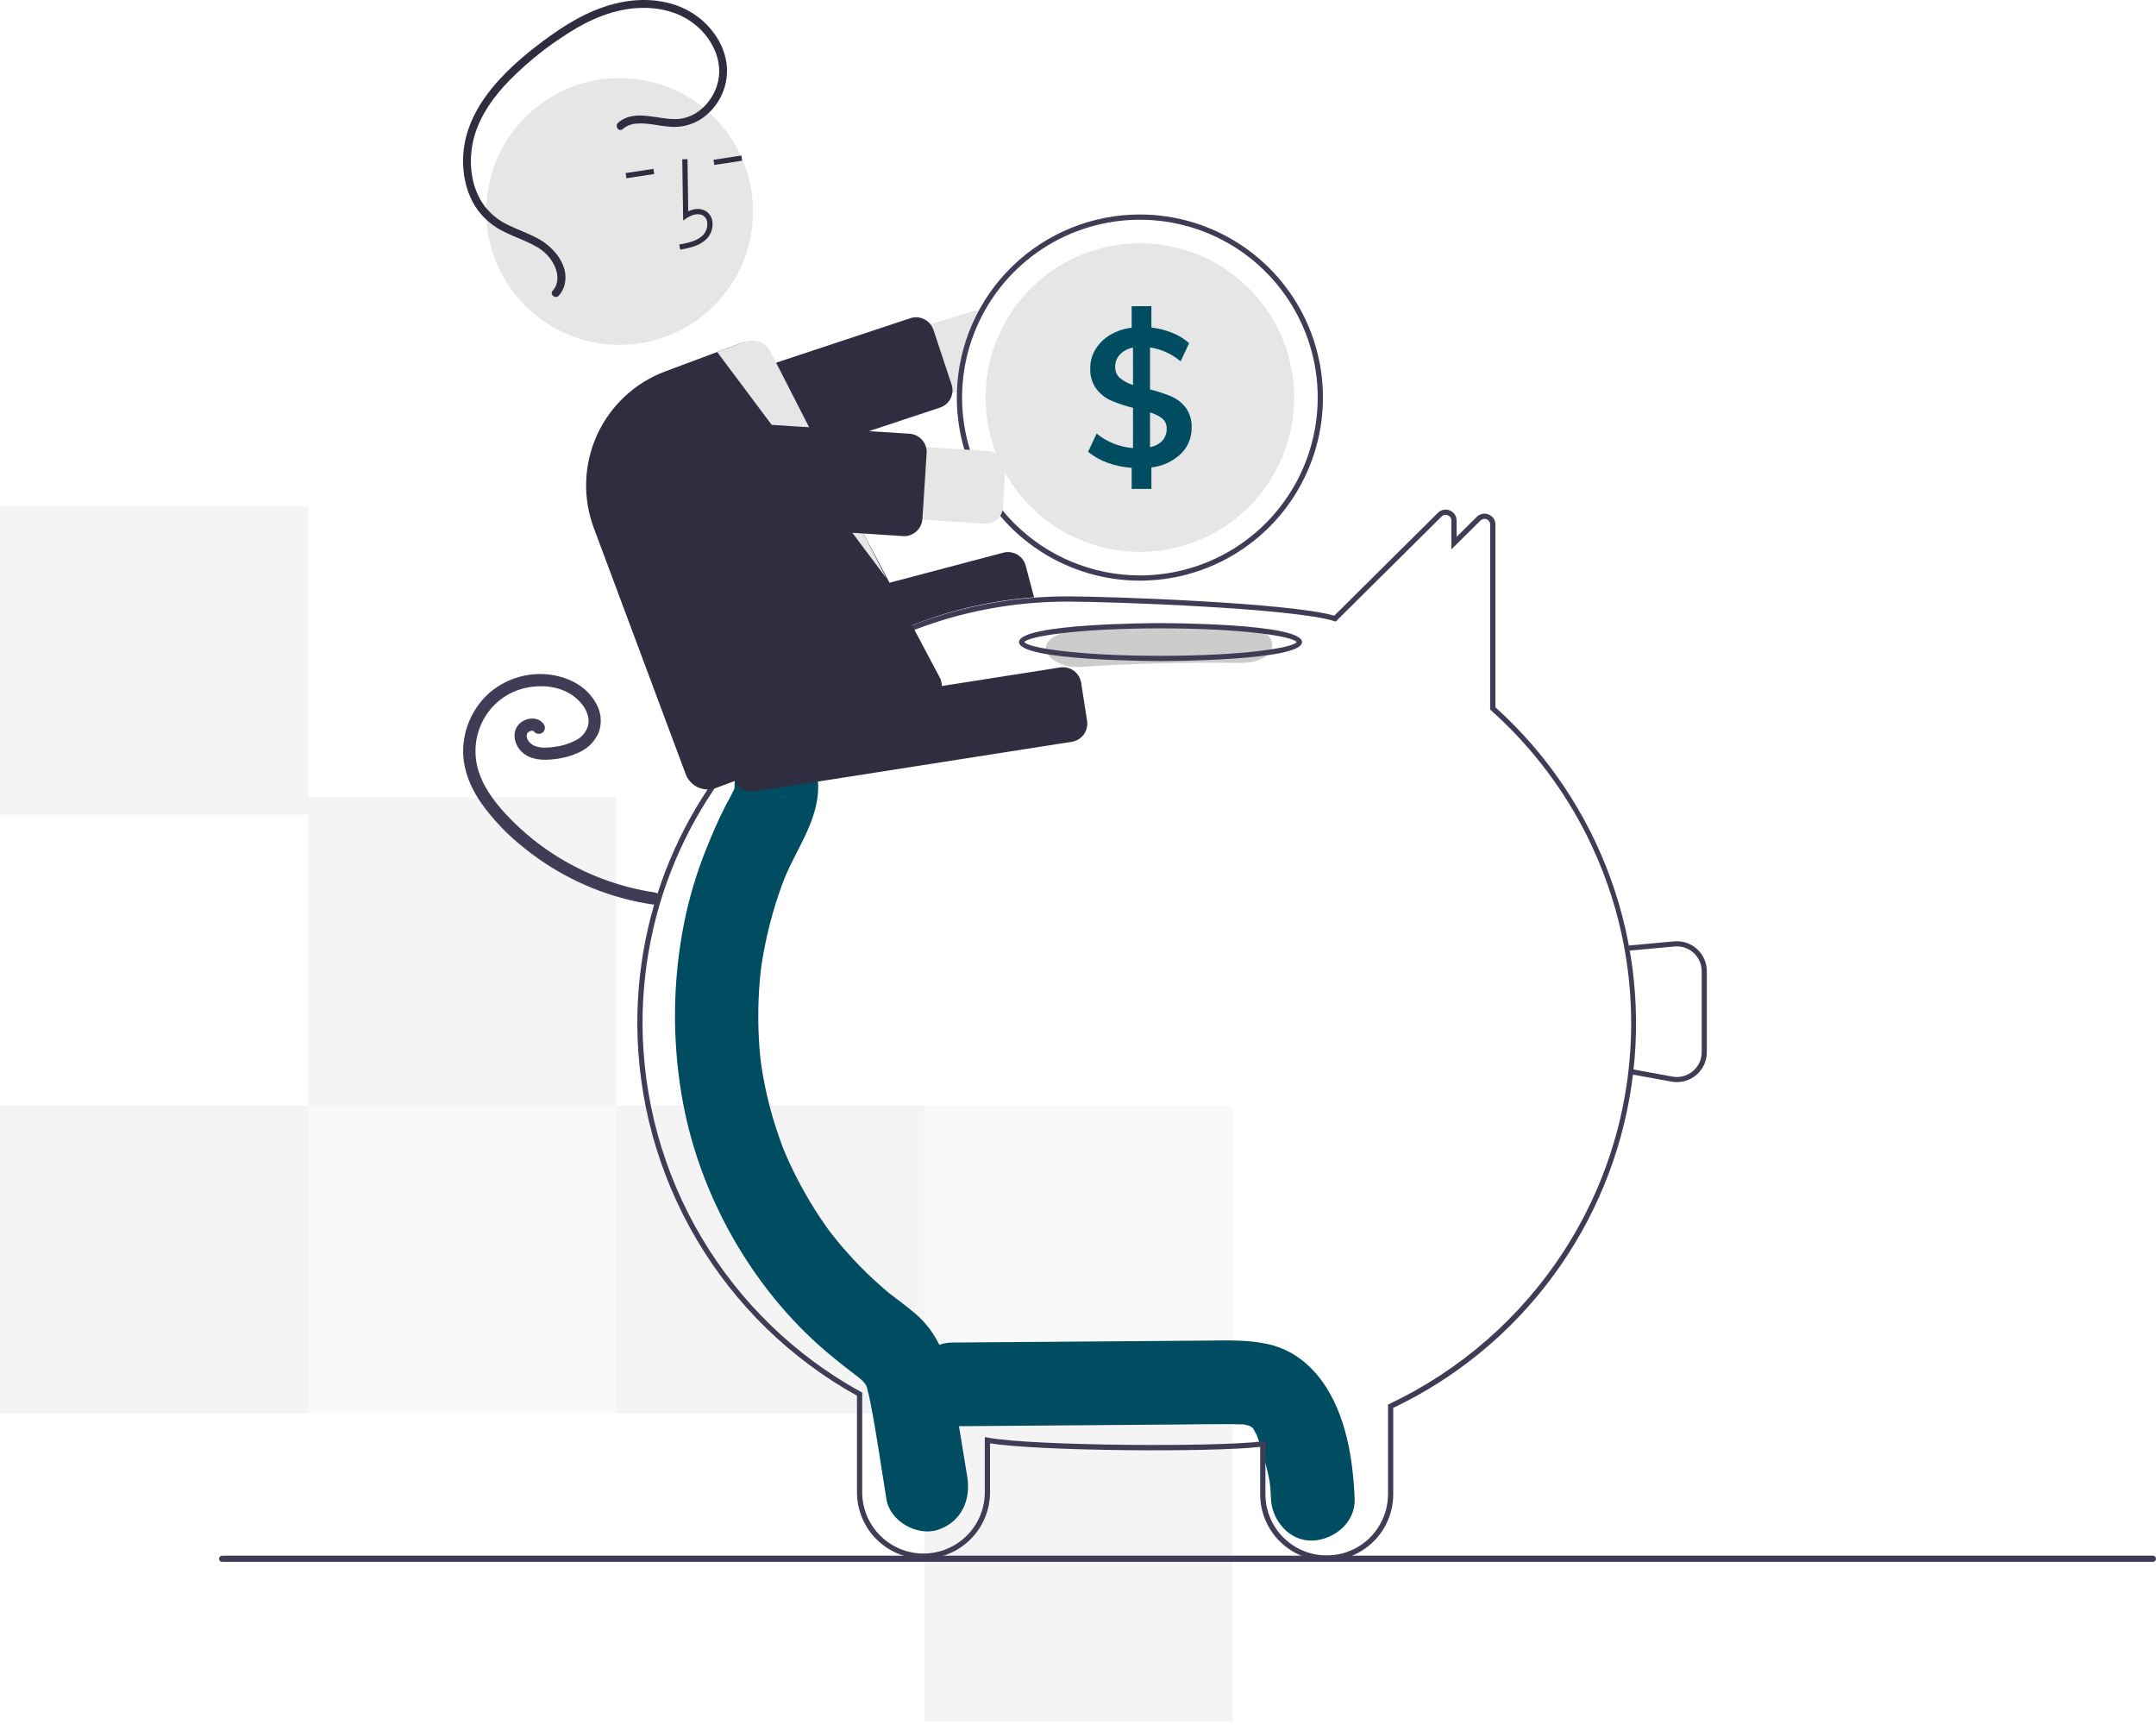 <svg width="315" height="252" viewBox="0 0 315 252" fill="none" xmlns="http://www.w3.org/2000/svg">
<g opacity="0.3">
<rect width="45.011" height="45.011" transform="matrix(1 -8.74228e-08 -8.74228e-08 -1 0 206.497)" fill="#D9D9D9"/>
<rect width="45.011" height="45.011" transform="matrix(1 -8.74228e-08 -8.74228e-08 -1 45.011 206.497)" fill="#D9D9D9" fill-opacity="0.5"/>
<rect width="45.011" height="45.011" transform="matrix(1 -8.74228e-08 -8.74228e-08 -1 45.011 161.486)" fill="#D9D9D9" fill-opacity="0.9"/>
<rect width="45.011" height="45.011" transform="matrix(1 -8.74228e-08 -8.74228e-08 -1 90.022 206.497)" fill="#D9D9D9" fill-opacity="0.9"/>
<rect width="45.011" height="45.011" transform="matrix(1 -8.74228e-08 -8.74228e-08 -1 135.032 206.497)" fill="#D9D9D9" fill-opacity="0.5"/>
<rect width="45.011" height="45.011" transform="matrix(1 -8.74228e-08 -8.74228e-08 -1 135.032 251.507)" fill="#D9D9D9" fill-opacity="0.9"/>
<rect width="45.011" height="45.011" transform="matrix(1 -8.74228e-08 -8.74228e-08 -1 0 119.011)" fill="#D9D9D9" fill-opacity="0.9"/>
</g>
<path d="M193.219 201.858C191.262 199.118 188.613 197.113 185.283 196.363C182.379 195.708 179.393 195.82 176.441 195.843L139.114 196.13C135.917 196.155 132.852 198.925 133.001 202.244C133.148 205.535 135.687 208.384 139.114 208.357C150.048 208.273 160.982 208.189 171.916 208.104C174.494 208.084 177.073 208.038 179.651 208.046C180.23 208.048 180.807 208.079 181.385 208.085C181.525 208.087 181.626 208.086 181.698 208.083C181.716 208.088 181.731 208.093 181.754 208.1C182.056 208.182 182.365 208.239 182.669 208.318C182.562 208.321 182.866 208.51 183.018 208.575C183.039 208.616 183.083 208.689 183.158 208.802C183.262 208.997 183.569 209.588 183.582 209.57C184.044 210.739 184.426 211.938 184.723 213.159C185.434 215.851 185.59 216.414 185.692 218.94C185.821 222.132 188.411 225.206 191.805 225.054C195.007 224.91 198.057 222.363 197.919 218.94C197.685 213.173 196.673 206.695 193.219 201.858Z" fill="#004D61"/>
<path d="M141.308 215.654C140.607 211.405 139.919 207.154 139.205 202.908C138.479 198.6 136.998 194.655 133.646 191.828C132.75 191.073 131.822 190.368 130.889 189.664C130.561 189.417 130.234 189.17 129.91 188.917C129.89 188.902 129.878 188.893 129.861 188.88C129.825 188.849 129.783 188.812 129.725 188.764C128.328 187.581 126.978 186.346 125.692 185.034C124.55 183.868 123.458 182.652 122.416 181.387C122.155 181.07 121.898 180.752 121.645 180.43C121.601 180.375 121.366 180.071 121.211 179.873C121.067 179.674 120.804 179.316 120.759 179.253C120.463 178.834 120.172 178.411 119.886 177.984C117.939 175.067 116.253 171.983 114.847 168.77C114.708 168.451 114.572 168.131 114.439 167.808C114.404 167.71 114.357 167.583 114.296 167.415C114.013 166.636 113.73 165.858 113.471 165.07C112.921 163.396 112.448 161.698 112.052 159.975C111.857 159.124 111.681 158.269 111.524 157.409C111.443 156.967 111.368 156.524 111.297 156.08C111.286 156.007 111.217 155.528 111.177 155.257C111.147 154.985 111.091 154.504 111.084 154.429C111.039 153.982 110.999 153.534 110.964 153.086C110.886 152.077 110.833 151.067 110.806 150.055C110.759 148.256 110.791 146.457 110.903 144.659C110.966 143.648 111.056 142.641 111.167 141.635C111.174 141.573 111.179 141.524 111.184 141.479C111.191 141.434 111.199 141.383 111.208 141.32C111.29 140.764 111.377 140.209 111.474 139.655C111.84 137.554 112.317 135.473 112.902 133.422C113.18 132.452 113.48 131.49 113.805 130.535C113.95 130.112 114.099 129.69 114.253 129.269C114.243 129.296 114.705 128.117 114.711 128.077C116.543 123.749 119.54 119.802 119.544 114.885C119.547 111.556 116.73 108.367 113.431 108.521C111.786 108.583 110.229 109.281 109.088 110.468C107.948 111.655 107.313 113.239 107.317 114.885C107.317 114.96 107.317 115.024 107.317 115.086C107.286 115.189 107.26 115.276 107.237 115.352C106.88 116.129 106.442 116.866 106.05 117.624C104.976 119.696 104.059 121.836 103.189 124.008C101.763 127.544 100.672 131.206 99.93 134.946C98.316 143.14 98.191 151.558 99.56 159.797C101.93 174.245 109.747 188.075 120.614 197.371C121.557 198.178 122.523 198.957 123.498 199.721C123.902 200.037 124.309 200.347 124.718 200.656C124.911 200.801 125.712 201.433 125.36 201.127C126.117 201.773 126.436 202.099 126.63 202.575C126.659 202.685 126.697 202.834 126.749 203.037C126.886 203.574 127.017 204.11 127.125 204.655C128.071 209.412 128.728 214.249 129.518 219.038C130.061 222.328 134.112 224.469 137.038 223.483C140.445 222.335 141.89 219.179 141.308 215.654Z" fill="#004D61"/>
<path d="M193.838 227.993C191.27 228 188.805 226.988 186.983 225.179C185.16 223.371 184.13 220.913 184.117 218.346V211.372C176.816 212.189 151.815 212 144.648 210.849V218.067C144.629 220.632 143.596 223.086 141.775 224.893C139.955 226.7 137.493 227.714 134.928 227.714C132.362 227.714 129.901 226.7 128.08 224.893C126.259 223.086 125.227 220.632 125.207 218.067V203.895C115.501 198.502 107.409 190.617 101.767 181.054C96.125 171.49 93.137 160.594 93.112 149.49C93.112 130.451 101.741 112.69 116.786 100.761C126.568 92.979 138.453 88.299 150.915 87.322C152.606 87.189 154.308 87.122 155.973 87.122C161.839 87.122 188.305 88.028 194.945 89.939L210.086 74.915C210.309 74.691 210.593 74.538 210.903 74.477C211.212 74.415 211.533 74.447 211.825 74.568C212.118 74.685 212.37 74.888 212.546 75.15C212.722 75.412 212.815 75.722 212.812 76.038V78.427L215.76 75.507C215.983 75.283 216.267 75.13 216.576 75.068C216.885 75.006 217.206 75.038 217.498 75.16C217.791 75.276 218.043 75.479 218.22 75.742C218.396 76.004 218.489 76.314 218.486 76.63V103.324C226.084 110.174 231.875 118.792 235.345 128.414C238.816 138.037 239.859 148.367 238.383 158.489C236.906 168.611 232.956 178.213 226.881 186.443C220.807 194.674 212.795 201.278 203.558 205.672V218.346C203.545 220.913 202.515 223.371 200.693 225.179C198.87 226.988 196.405 228 193.838 227.993V227.993ZM184.882 210.505V218.346C184.901 220.708 185.853 222.968 187.53 224.631C189.208 226.295 191.475 227.229 193.838 227.229C196.2 227.229 198.467 226.295 200.145 224.631C201.822 222.968 202.774 220.708 202.794 218.346V205.189L203.012 205.086C213.377 200.167 222.176 192.473 228.432 182.856C236.405 170.584 239.72 155.863 237.779 141.358C235.837 126.853 228.768 113.523 217.849 103.779L217.722 103.665V76.63C217.725 76.466 217.677 76.305 217.585 76.168C217.494 76.032 217.362 75.927 217.209 75.868C217.057 75.802 216.889 75.785 216.726 75.817C216.564 75.849 216.415 75.93 216.299 76.048L212.048 80.259V76.038C212.051 75.874 212.003 75.712 211.911 75.576C211.82 75.44 211.688 75.335 211.535 75.275C211.383 75.21 211.214 75.193 211.051 75.225C210.889 75.258 210.74 75.339 210.624 75.457L195.158 90.803L194.939 90.734C188.766 88.802 161.883 87.886 155.973 87.886C154.328 87.886 152.646 87.953 150.975 88.084C138.664 89.049 126.924 93.672 117.261 101.36C102.4 113.143 93.876 130.685 93.876 149.49C93.902 160.496 96.874 171.294 102.483 180.762C108.092 190.231 116.135 198.025 125.775 203.335L125.972 203.445V218.067C125.991 220.429 126.944 222.688 128.621 224.352C130.299 226.015 132.565 226.949 134.928 226.949C137.29 226.949 139.557 226.015 141.235 224.352C142.912 222.688 143.864 220.429 143.884 218.067V209.934L144.337 210.019C150.777 211.231 177.896 211.422 184.45 210.562L184.882 210.505Z" fill="#3F3D56"/>
<path d="M142.039 45.513L99.726 58.229C98.381 58.635 97.251 59.559 96.586 60.797C95.921 62.035 95.774 63.487 96.179 64.834C96.583 66.18 97.506 67.31 98.743 67.977C99.981 68.644 101.433 68.792 102.779 68.389L139.807 57.258L140.583 57.025C140.74 53.028 141.824 49.122 143.75 45.616C143.509 45.508 143.25 45.44 142.986 45.418C142.667 45.387 142.345 45.419 142.039 45.513Z" fill="#E6E6E6"/>
<path d="M102.047 71.1C101.486 71.098 100.939 70.92 100.484 70.591C100.028 70.262 99.688 69.798 99.511 69.265L96.865 61.281C96.755 60.948 96.711 60.596 96.737 60.245C96.762 59.895 96.856 59.553 97.014 59.239C97.172 58.925 97.39 58.646 97.655 58.416C97.921 58.186 98.23 58.011 98.563 57.901L133.001 46.488C133.334 46.377 133.686 46.334 134.036 46.359C134.387 46.385 134.729 46.479 135.042 46.636C135.356 46.794 135.636 47.012 135.866 47.278C136.095 47.543 136.271 47.852 136.381 48.185L139.027 56.169C139.247 56.826 139.203 57.542 138.904 58.167C138.605 58.792 138.074 59.276 137.425 59.516C137.393 59.528 137.361 59.539 137.328 59.55L102.891 70.962C102.619 71.053 102.334 71.099 102.047 71.1Z" fill="#2F2E41"/>
<path d="M166.542 31.334C159.591 31.337 152.914 34.044 147.925 38.882C142.935 43.721 140.024 50.311 139.807 57.258C139.799 57.53 139.796 57.805 139.796 58.08C139.796 63.37 141.364 68.541 144.303 72.939C147.242 77.338 151.419 80.766 156.306 82.79C161.194 84.814 166.571 85.344 171.76 84.312C176.948 83.28 181.713 80.733 185.454 76.992C189.194 73.252 191.742 68.486 192.774 63.298C193.806 58.11 193.276 52.732 191.252 47.845C189.227 42.958 185.799 38.78 181.401 35.842C177.003 32.903 171.831 31.334 166.542 31.334V31.334ZM166.542 84.062C159.653 84.055 153.049 81.315 148.178 76.444C143.307 71.573 140.567 64.969 140.56 58.08C140.56 57.725 140.567 57.373 140.583 57.025C140.79 51.936 142.488 47.02 145.467 42.888C148.445 38.756 152.573 35.59 157.336 33.785C162.099 31.981 167.288 31.616 172.257 32.736C177.226 33.856 181.756 36.412 185.283 40.087C188.811 43.761 191.181 48.391 192.099 53.401C193.016 58.412 192.44 63.581 190.443 68.267C188.446 72.953 185.116 76.948 180.866 79.757C176.617 82.565 171.635 84.062 166.542 84.062V84.062Z" fill="#3F3D56"/>
<path d="M189.085 58.08C189.085 64.059 186.71 69.793 182.482 74.02C178.254 78.248 172.52 80.623 166.542 80.623C160.563 80.623 154.829 78.248 150.601 74.02C146.374 69.793 143.999 64.059 143.999 58.08C143.999 57.365 144.033 56.662 144.098 55.967C144.641 50.197 147.386 44.858 151.762 41.058C156.138 37.258 161.81 35.29 167.599 35.562C173.388 35.834 178.851 38.325 182.852 42.518C186.852 46.711 189.085 52.284 189.085 58.08V58.08Z" fill="#E6E6E6"/>
<path d="M173.255 59.578C172.708 58.859 171.989 58.29 171.165 57.923C170.148 57.495 169.097 57.15 168.024 56.892V50.755C169.674 51.004 171.221 51.709 172.491 52.792L173.736 50.136C173.02 49.498 172.197 48.99 171.306 48.635C170.318 48.235 169.281 47.969 168.223 47.844V44.734H165.338V47.874C164.224 47.999 163.15 48.36 162.186 48.933C161.315 49.448 160.582 50.166 160.05 51.027C159.542 51.866 159.278 52.831 159.29 53.812C159.24 54.875 159.548 55.925 160.165 56.792C160.732 57.544 161.482 58.138 162.342 58.519C163.376 58.961 164.444 59.315 165.537 59.578V65.458C163.59 65.311 161.735 64.571 160.222 63.337L158.976 65.997C159.822 66.696 160.784 67.242 161.819 67.609C162.953 68.015 164.137 68.262 165.338 68.343V71.426H168.223V68.285C169.825 68.11 171.328 67.421 172.506 66.322C173.025 65.824 173.435 65.224 173.71 64.56C173.985 63.895 174.118 63.181 174.103 62.462C174.151 61.433 173.852 60.417 173.255 59.578V59.578ZM165.537 56.242C164.834 56.029 164.181 55.678 163.615 55.21C163.39 55.011 163.213 54.764 163.096 54.488C162.978 54.212 162.923 53.913 162.935 53.613C162.914 52.933 163.164 52.272 163.63 51.776C164.147 51.255 164.813 50.909 165.537 50.786V56.242ZM169.835 64.373C169.348 64.873 168.713 65.204 168.024 65.317V60.258C168.683 60.434 169.299 60.742 169.835 61.163C170.039 61.337 170.2 61.554 170.308 61.799C170.416 62.044 170.467 62.31 170.458 62.577C170.484 63.233 170.262 63.874 169.835 64.373V64.373Z" fill="#004D61"/>
<path d="M103.275 103.458C102.685 103.457 102.111 103.261 101.643 102.901C101.175 102.54 100.839 102.036 100.687 101.465L99.246 96.013C99.066 95.327 99.165 94.599 99.521 93.986C99.878 93.373 100.462 92.927 101.147 92.745L146.593 80.737C147.279 80.558 148.007 80.657 148.62 81.014C149.232 81.371 149.678 81.956 149.86 82.641L151.08 87.261L150.852 87.278C139.196 88.185 128.044 92.41 118.715 99.456L118.649 99.488L103.954 103.37C103.733 103.428 103.504 103.458 103.275 103.458V103.458Z" fill="#2F2E41"/>
<path d="M95.749 130.39C90.418 129.602 85.319 127.674 80.801 124.738C78.562 123.284 76.49 121.589 74.621 119.683C72.776 117.802 71.011 115.663 70.098 113.158C69.219 110.839 69.264 108.272 70.224 105.986C71.172 103.714 72.981 101.911 75.256 100.971C77.544 100.059 80.309 99.961 82.537 100.96C83.598 101.426 84.516 102.165 85.198 103.102C85.514 103.535 85.749 104.021 85.889 104.538C86.02 105.007 86.032 105.5 85.924 105.975C85.793 106.448 85.563 106.888 85.249 107.265C84.934 107.642 84.542 107.948 84.1 108.161C83.126 108.661 82.072 108.982 80.985 109.111C79.892 109.26 78.323 109.396 77.444 108.519C77.263 108.345 77.121 108.135 77.026 107.903C76.96 107.725 76.938 107.534 76.961 107.346C76.948 107.429 77.014 107.166 77.01 107.176C76.996 107.215 76.936 107.31 77.021 107.164C77.048 107.116 77.078 107.07 77.11 107.025C77.081 107.063 77.018 107.126 77.132 107.018C77.226 106.915 77.347 106.84 77.481 106.802C77.534 106.787 77.587 106.775 77.64 106.76C77.775 106.723 77.506 106.762 77.644 106.758C77.697 106.756 77.751 106.757 77.804 106.755C77.939 106.749 77.671 106.718 77.8 106.751C77.851 106.763 77.9 106.776 77.95 106.791C78.058 106.825 77.874 106.712 77.947 106.797C78.032 106.896 77.857 106.701 77.954 106.796C78.002 106.844 78.048 106.894 78.091 106.947C78.26 107.114 78.487 107.207 78.724 107.207C78.961 107.207 79.189 107.114 79.357 106.947C79.52 106.777 79.611 106.55 79.611 106.314C79.611 106.078 79.52 105.851 79.357 105.681C78.474 104.586 76.73 104.856 75.836 105.782C74.697 106.962 75.148 108.832 76.257 109.861C77.511 111.027 79.288 111.108 80.902 110.913C82.266 110.782 83.595 110.406 84.826 109.804C86.048 109.203 87.005 108.17 87.51 106.904C87.737 106.229 87.819 105.513 87.75 104.804C87.68 104.094 87.461 103.408 87.106 102.79C85.681 100.111 82.73 98.737 79.814 98.5C78.312 98.382 76.802 98.563 75.372 99.033C73.941 99.503 72.617 100.252 71.477 101.236C69.281 103.214 67.928 105.96 67.699 108.907C67.445 111.962 68.63 114.929 70.358 117.395C72.168 119.9 74.326 122.133 76.769 124.025C81.545 127.838 87.147 130.48 93.127 131.74C93.838 131.887 94.554 132.012 95.273 132.117C95.501 132.172 95.743 132.139 95.947 132.022C96.152 131.906 96.305 131.716 96.374 131.491C96.436 131.262 96.404 131.018 96.287 130.812C96.17 130.606 95.977 130.454 95.749 130.39L95.749 130.39Z" fill="#3F3D56"/>
<path d="M181.101 91.464C173.29 91.354 165.504 91.552 157.743 92.059C155.09 92.232 152.795 93.17 152.795 94.746C152.795 96.064 155.072 97.607 157.743 97.433C165.5 96.926 173.286 96.728 181.101 96.838C187.472 96.928 187.468 91.554 181.101 91.464Z" fill="#CCCCCC"/>
<path d="M169.557 96.572C168.713 96.572 148.884 96.54 148.884 93.801C148.884 91.062 168.713 91.031 169.557 91.031C170.401 91.031 190.23 91.062 190.23 93.801C190.23 96.54 170.401 96.572 169.557 96.572ZM149.659 93.801C150.202 94.632 157.491 95.808 169.557 95.808C181.623 95.808 188.912 94.632 189.454 93.801C188.912 92.971 181.623 91.795 169.557 91.795C157.491 91.795 150.202 92.971 149.659 93.801V93.801Z" fill="#3F3D56"/>
<path d="M109.747 115.672C109.111 115.67 108.496 115.441 108.012 115.027C107.529 114.612 107.209 114.039 107.109 113.411L106.236 107.839C106.127 107.139 106.301 106.423 106.719 105.85C107.136 105.277 107.764 104.893 108.465 104.783L154.9 97.507C155.601 97.398 156.316 97.571 156.889 97.989C157.462 98.407 157.846 99.035 157.957 99.735L158.829 105.307C158.939 106.008 158.765 106.723 158.347 107.296C157.93 107.869 157.302 108.253 156.601 108.363L110.166 115.639C110.027 115.661 109.887 115.672 109.747 115.672Z" fill="#2F2E41"/>
<path d="M90.53 50.38C101.292 50.38 110.016 41.655 110.016 30.893C110.016 20.131 101.292 11.407 90.53 11.407C79.768 11.407 71.044 20.131 71.044 30.893C71.044 41.655 79.768 50.38 90.53 50.38Z" fill="#E6E6E6"/>
<path d="M101.563 35.935C102.186 35.718 102.755 35.369 103.231 34.913C103.547 34.588 103.787 34.197 103.936 33.77C104.085 33.342 104.139 32.886 104.093 32.436C104.066 32.115 103.966 31.804 103.8 31.528C103.633 31.252 103.405 31.018 103.133 30.845C102.428 30.411 101.496 30.427 100.555 30.864L100.447 23.257L99.683 23.268L99.81 32.21L100.392 31.829C101.066 31.387 102.035 31.067 102.733 31.496C102.905 31.609 103.049 31.761 103.153 31.939C103.258 32.117 103.319 32.317 103.334 32.523C103.366 32.859 103.325 33.198 103.215 33.517C103.104 33.835 102.926 34.126 102.693 34.37C101.865 35.192 100.639 35.468 99.24 35.719L99.375 36.471C100.119 36.358 100.851 36.179 101.563 35.935V35.935Z" fill="#2F2E41"/>
<path d="M108.315 22.723L104.246 23.339L104.361 24.095L108.43 23.479L108.315 22.723Z" fill="#2F2E41"/>
<path d="M95.471 24.668L91.401 25.284L91.516 26.04L95.585 25.423L95.471 24.668Z" fill="#2F2E41"/>
<path d="M103.408 115.331C102.707 115.329 102.023 115.115 101.447 114.715C100.872 114.315 100.431 113.75 100.185 113.094L86.75 77.113C85.108 72.701 85.283 67.817 87.237 63.533C89.192 59.249 92.765 55.916 97.174 54.264L108.099 50.184C108.521 50.026 108.971 49.952 109.422 49.968C109.873 49.983 110.317 50.088 110.727 50.276C111.136 50.459 111.505 50.721 111.812 51.048C112.119 51.376 112.357 51.76 112.513 52.181L137.401 99.171C137.563 99.595 137.639 100.046 137.625 100.5C137.612 100.953 137.509 101.399 137.322 101.812C137.135 102.226 136.869 102.598 136.538 102.908C136.207 103.218 135.817 103.459 135.393 103.618L104.609 115.113C104.225 115.257 103.818 115.331 103.408 115.331Z" fill="#2F2E41"/>
<path d="M104.784 51.422L129.478 84.444L112.769 51.769C112.631 51.387 112.419 51.037 112.146 50.738C111.872 50.438 111.543 50.196 111.175 50.024C110.808 49.852 110.411 49.754 110.006 49.736C109.601 49.717 109.196 49.779 108.815 49.917L104.784 51.422Z" fill="#E6E6E6"/>
<path d="M143.884 76.5L99.793 73.66C99.098 73.615 98.419 73.434 97.794 73.127C97.169 72.819 96.611 72.392 96.151 71.869C95.691 71.346 95.339 70.737 95.114 70.078C94.89 69.419 94.797 68.722 94.842 68.027C94.887 67.332 95.068 66.653 95.375 66.028C95.683 65.403 96.11 64.844 96.633 64.385C97.156 63.925 97.765 63.573 98.424 63.348C99.083 63.123 99.78 63.031 100.475 63.076L144.566 65.915C144.891 65.936 145.21 66.021 145.502 66.165C145.795 66.309 146.056 66.509 146.272 66.754C146.487 66.999 146.652 67.284 146.757 67.593C146.862 67.902 146.906 68.228 146.885 68.553L146.522 74.181C146.48 74.839 146.178 75.452 145.683 75.887C145.189 76.322 144.541 76.542 143.884 76.5Z" fill="#E6E6E6"/>
<path d="M132.102 78.321C132.044 78.321 131.986 78.319 131.927 78.315L95.722 75.983C95.372 75.961 95.029 75.869 94.714 75.714C94.399 75.559 94.117 75.344 93.885 75.08C93.653 74.816 93.476 74.509 93.362 74.177C93.249 73.844 93.202 73.493 93.225 73.142L93.844 63.53C93.867 63.179 93.958 62.837 94.113 62.522C94.268 62.206 94.484 61.925 94.748 61.693C95.011 61.461 95.318 61.283 95.651 61.17C95.983 61.057 96.335 61.01 96.685 61.033L132.89 63.365C133.598 63.411 134.258 63.736 134.726 64.269C135.194 64.801 135.432 65.498 135.387 66.206L134.768 75.818C134.734 76.333 134.552 76.828 134.244 77.242C133.936 77.656 133.515 77.972 133.031 78.153C132.734 78.264 132.42 78.321 132.102 78.321Z" fill="#2F2E41"/>
<path d="M90.307 17.935C92.87 15.73 96.391 17.703 99.33 17.358C102.143 17.027 104.364 14.504 104.931 11.824C105.593 8.697 103.97 5.564 101.578 3.615C98.958 1.479 95.483 0.866 92.19 1.261C88.416 1.714 84.964 3.473 81.867 5.601C78.877 7.592 76.128 9.921 73.674 12.543C71.477 14.97 69.615 17.863 69.021 21.129C68.481 24.097 68.893 27.386 70.647 29.9C71.578 31.188 72.825 32.215 74.267 32.882C75.772 33.621 77.377 34.149 78.834 34.984C81.038 36.247 83.18 38.866 82.49 41.591C82.341 42.186 82.049 42.736 81.639 43.192C81.146 43.739 80.256 43.016 80.751 42.467C81.619 41.503 81.585 40.217 81.122 39.066C80.572 37.769 79.597 36.698 78.358 36.027C76.833 35.155 75.148 34.616 73.585 33.822C72.088 33.096 70.789 32.019 69.798 30.683C67.926 28.082 67.366 24.698 67.791 21.566C68.25 18.178 69.991 15.099 72.173 12.518C74.549 9.71 77.466 7.333 80.447 5.198C83.645 2.907 87.178 0.969 91.088 0.269C94.477 -0.339 98.15 0.035 101.114 1.882C103.88 3.606 106.002 6.572 106.213 9.886C106.289 11.393 105.961 12.894 105.264 14.233C104.567 15.573 103.526 16.702 102.248 17.505C100.937 18.29 99.412 18.643 97.889 18.515C96.26 18.411 94.63 17.913 92.992 18.051C92.25 18.096 91.543 18.381 90.979 18.864C90.419 19.346 89.751 18.413 90.307 17.935V17.935Z" fill="#2F2E41"/>
<path d="M314.545 228.172H32.454C32.333 228.171 32.218 228.123 32.133 228.038C32.048 227.953 32 227.837 32 227.717C32 227.596 32.048 227.481 32.133 227.396C32.218 227.31 32.333 227.262 32.454 227.262H314.545C314.666 227.262 314.781 227.31 314.867 227.395C314.952 227.481 315 227.596 315 227.717C315 227.838 314.952 227.953 314.867 228.039C314.781 228.124 314.666 228.172 314.545 228.172V228.172Z" fill="#3F3D56"/>
<path d="M238 138.5L244.638 137.897C246.98 137.684 249 139.528 249 141.88V153.707C249 156.203 246.74 158.089 244.284 157.643L238 156.5" stroke="#3F3D56" stroke-width="0.75"/>
</svg>
